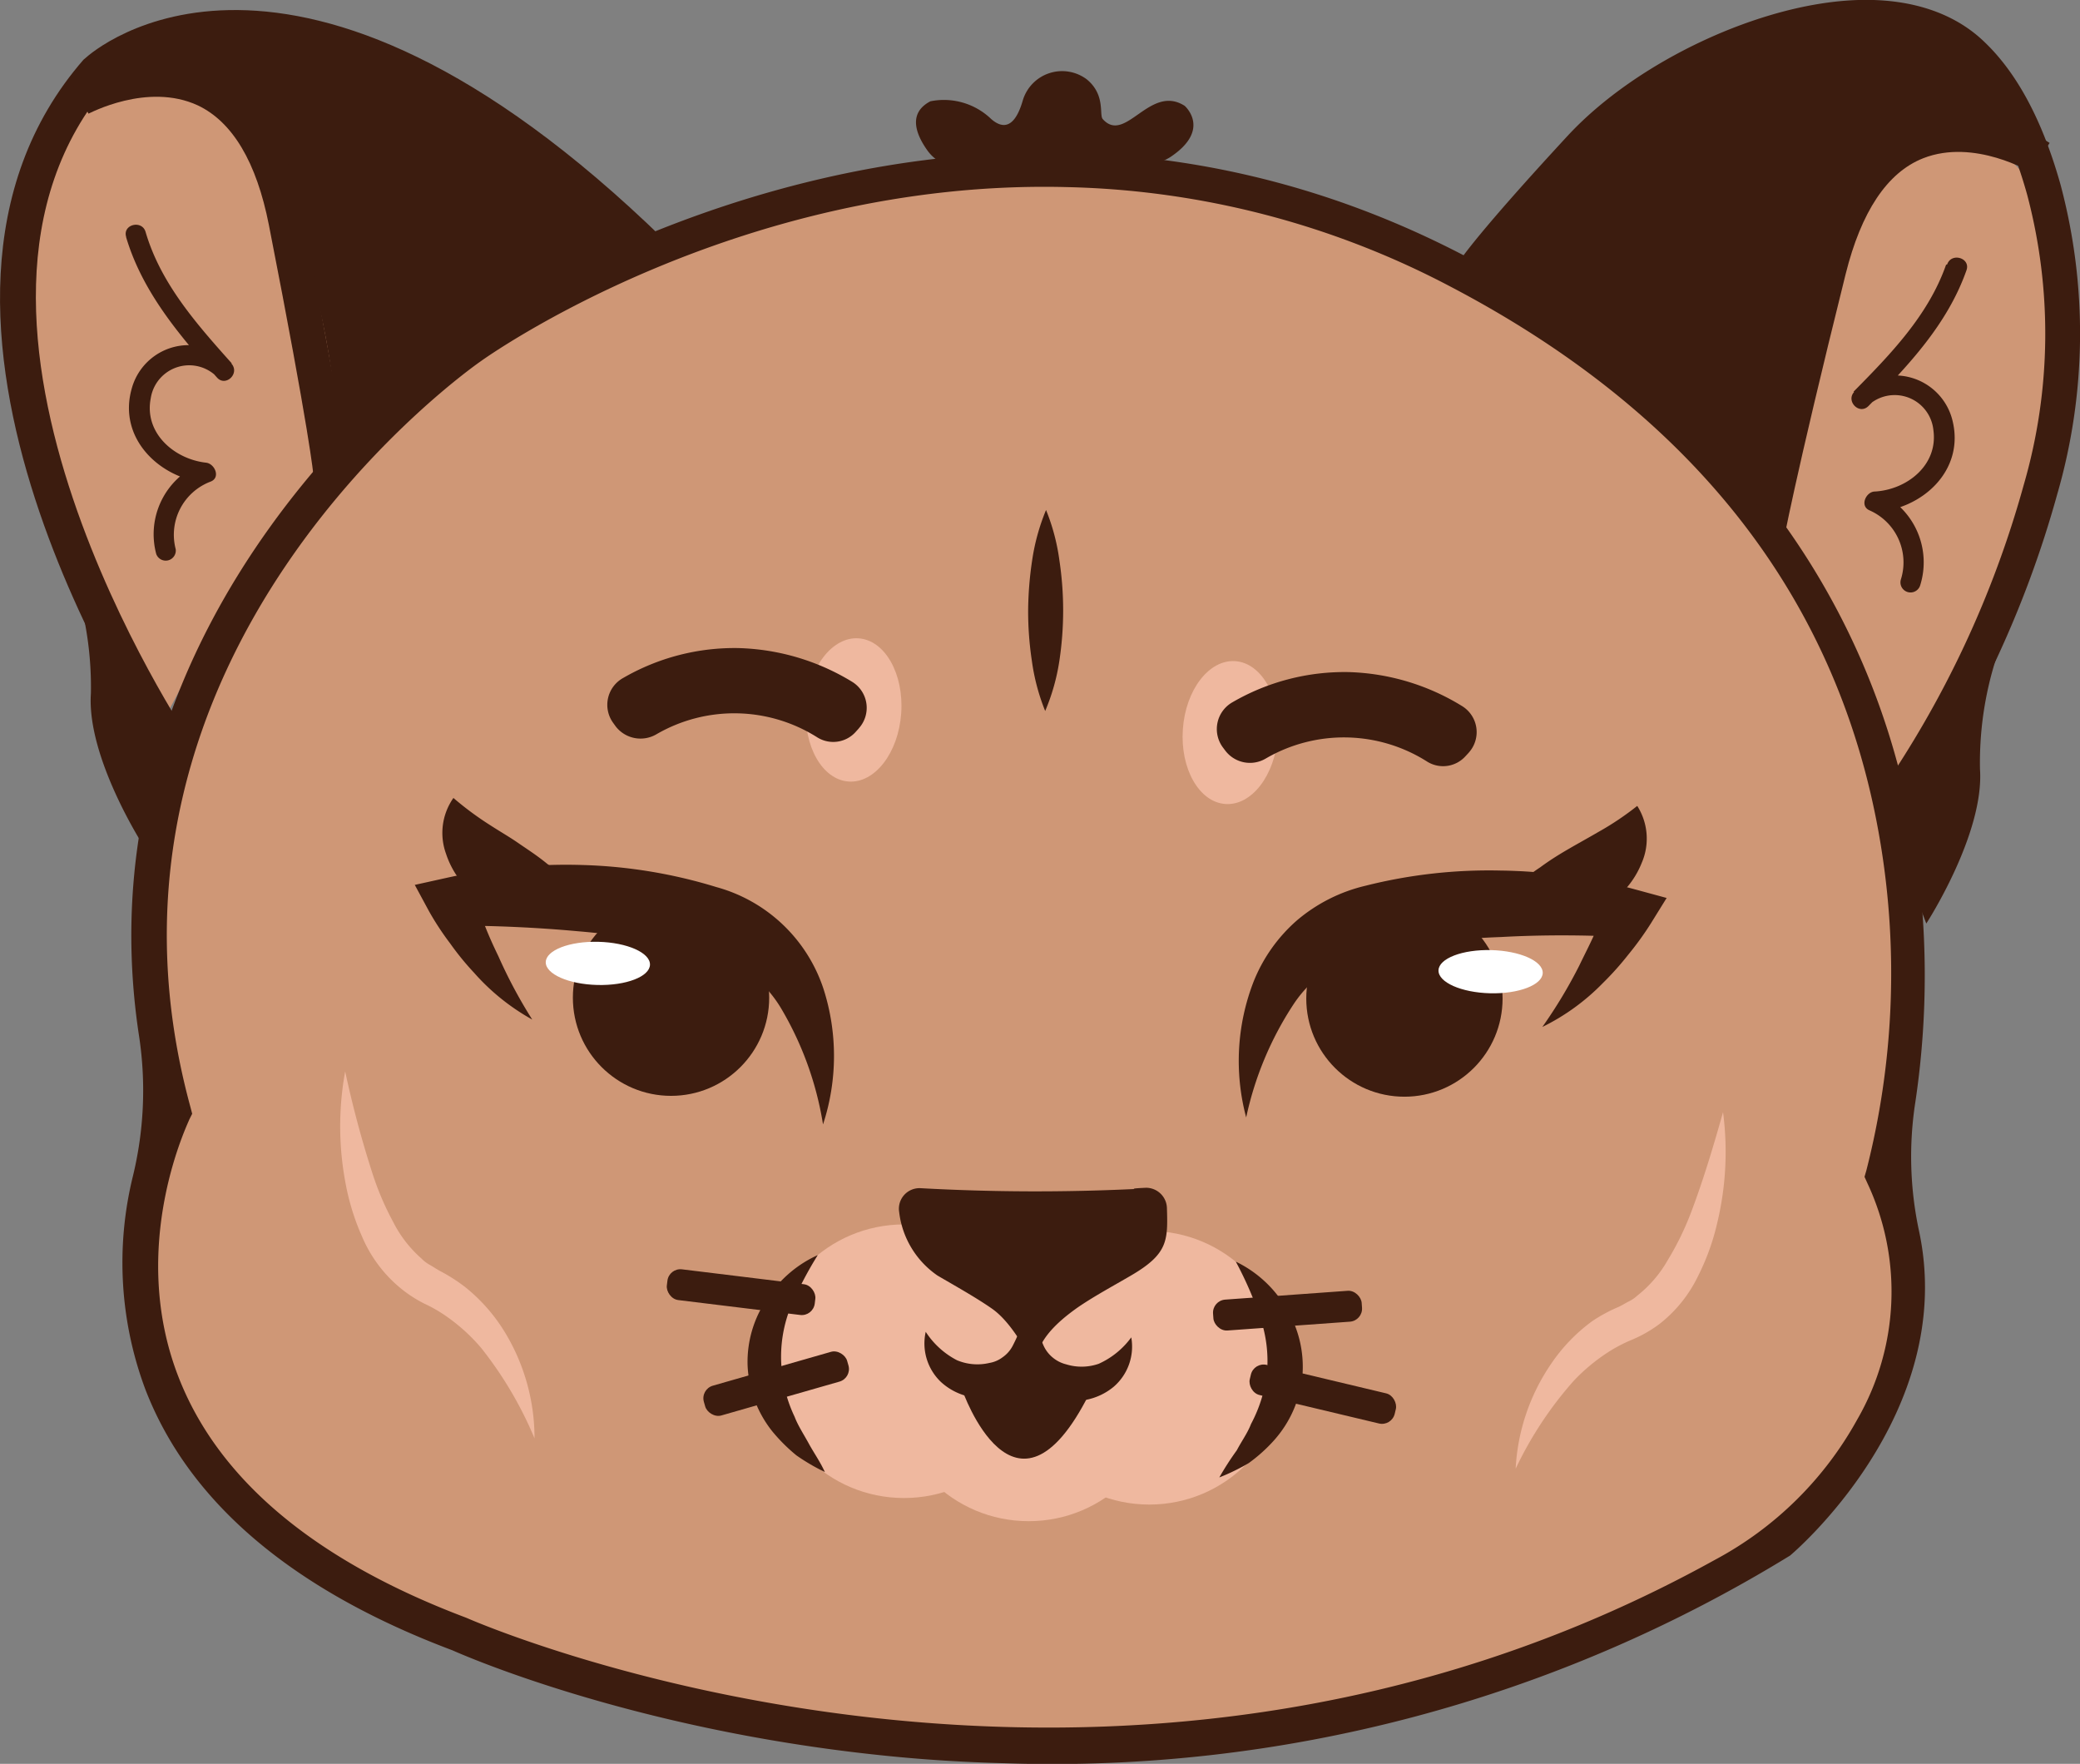 <svg xmlns="http://www.w3.org/2000/svg" viewBox="0 0 146.43 124.16"><rect x="0" y="0" width="146.43" height="124.16" fill="#808080" stroke="none"/><defs><style>.cls-1{fill:#cf9776;}.cls-2{fill:#3c1c0f;}.cls-3{fill:#efb89f;}.cls-4{fill:#fff;}</style></defs><g id="Capa_2" data-name="Capa 2"><g id="Capa_1-2" data-name="Capa 1"><path class="cls-1" d="M29.43,27.13S9.6,48.06,10.23,68.36l.94,9.29s-9,21.56,15.9,35.73,63.89,9,63.89,9S143.69,113.85,132,83c0,0,9.45-21.88-8-46.27,0,0-16.69-26.6-56-24.71C68,12,45.17,13.28,29.43,27.13Z"/><path class="cls-2" d="M4.66,39.35A24.19,24.19,0,0,1,6.4,48.8c-.32,4.56,3.77,10.85,3.77,10.85L13,52.26Z"/><path class="cls-2" d="M141.12,44.7a24.07,24.07,0,0,0-1.73,9.45c.31,4.56-3.78,10.86-3.78,10.86l-2.83-7.4Z"/><path class="cls-2" d="M7.76,6.2s10-3.47,13,11.33,2.94,15.95,2.94,15.95,9.44-10.81,17.84-14.06l4.19-1.79S20.88-8.07,7.76,6.2Z"/><path class="cls-2" d="M103.56,19.1S118.35,26.5,124,36.73l3.3-9.6L129.84,16s3.62-10.54,12.75-5.19c0,0-1.26-20.14-28-3.3C114.57,7.46,108.59,10.92,103.56,19.1Z"/><path class="cls-1" d="M9.12,5.72S-5.36,10,6.29,41.45L11,51.68l6-11.33,6.93-8S23.21,5.65,9.12,5.72Z"/><path class="cls-1" d="M139.64,10s14,5.64-.65,35.83l-5.69,9.73-4.86-11.86-3.79-7.26S125.63,8.52,139.64,10Z"/><path class="cls-2" d="M67.69,11.78a2.84,2.84,0,0,1-2.38-1.16c-.78-1.08-1.46-2.63.19-3.49a4.8,4.8,0,0,1,4.28,1.25C71,9.44,71.65,8.29,72,7.08a2.89,2.89,0,0,1,4.5-1.5c1.34,1.09.87,2.5,1.13,2.8,1.6,1.8,3.31-2.5,5.77-.93,0,0,1.91,1.66-1,3.6a2.91,2.91,0,0,1-1.51.46Z"/><path class="cls-2" d="M70.76,124.12c-3.21-.08-6.22-.29-9-.59-17.59-1.87-29.41-7.14-29.91-7.36-11.24-4.23-18.54-10.41-21.61-18.35a25.46,25.46,0,0,1-.89-15A25.53,25.53,0,0,0,9.8,73C5.12,42.68,31.57,24,32.43,23.43S67-.92,103.21,18.06c22.43,11.75,29.53,28.82,31.53,41.06a60.27,60.27,0,0,1,.1,18.45,25,25,0,0,0,.24,9c2.84,13-9.06,22.93-9.06,22.93A99.23,99.23,0,0,1,70.76,124.12ZM75.09,13.17c-23.31-.59-41,12.08-41.23,12.25l0,0c-.29.2-29.26,20.26-20.45,52.52l.12.46-.21.42c0,.09-4.37,8.84-.75,18.12,2.82,7.24,9.64,12.94,20.26,16.94.52.23,44.94,19.72,87.92-4.09a24.73,24.73,0,0,0,10-9.87,18,18,0,0,0,.7-16.66l-.19-.42.13-.45a56,56,0,0,0,1-23c-2.8-17-13-30.15-30.23-39.19A60.72,60.72,0,0,0,75.09,13.17Z"/><circle class="cls-3" cx="63.64" cy="95.82" r="9.63"/><circle class="cls-3" cx="80.91" cy="96.28" r="9.63"/><circle class="cls-3" cx="72.42" cy="97.45" r="9.63"/><path class="cls-2" d="M79.82,83.7a147.06,147.06,0,0,1-15-.06,1.45,1.45,0,0,0-1.52,1.68A6.32,6.32,0,0,0,66,89.79c1.16.68,2.72,1.55,3.82,2.32,1.85,1.28,3.2,4.65,3.15,4.28C72.7,94.6,74.35,93.1,75.92,92c1.18-.8,2.45-1.48,3.68-2.2,2.63-1.53,2.62-2.46,2.55-4.78a1.47,1.47,0,0,0-1.47-1.41C79.84,83.65,79.82,83.66,79.82,83.7Z"/><rect class="cls-2" x="46.92" y="89.87" width="10.49" height="2.18" rx="0.92" transform="translate(11.43 -5.66) rotate(6.97)"/><rect class="cls-2" x="49.4" y="96.31" width="10.49" height="2.18" rx="0.92" transform="translate(-24.72 18.82) rotate(-15.99)"/><rect class="cls-2" x="85.39" y="91.16" width="10.49" height="2.18" rx="0.92" transform="translate(187.67 177.76) rotate(175.88)"/><rect class="cls-2" x="87.88" y="97.05" width="10.49" height="2.18" rx="0.92" transform="translate(160.97 215.19) rotate(-166.6)"/><ellipse class="cls-3" cx="59.91" cy="50.06" rx="5.04" ry="3.35" transform="matrix(0.07, -1, 1, 0.07, 5.84, 106.38)"/><ellipse class="cls-3" cx="86.61" cy="51.57" rx="5.04" ry="3.35" transform="translate(29.2 134.42) rotate(-86.05)"/><path class="cls-2" d="M87.73,78.66a15.42,15.42,0,0,1,.51-9.53,11.25,11.25,0,0,1,3.05-4.33,11.53,11.53,0,0,1,4.84-2.45,35.55,35.55,0,0,1,9.49-1.07,38.16,38.16,0,0,1,9.39,1.3l2.32.63L116.22,65a21.74,21.74,0,0,1-1.59,2.2,20.8,20.8,0,0,1-1.79,2,15.39,15.39,0,0,1-4.26,3.09,34.13,34.13,0,0,0,2.6-4.32c.36-.75.74-1.48,1.07-2.22s.64-1.53.9-2.22l1.22,2.43c-2.84-.15-5.83-.16-8.7,0a61.62,61.62,0,0,0-8.54.9,8.75,8.75,0,0,0-6.07,3.84A23.36,23.36,0,0,0,87.73,78.66Z"/><circle class="cls-2" cx="98.87" cy="70.29" r="6.91"/><path class="cls-2" d="M57.94,79.15A23.2,23.2,0,0,0,55,71a8.75,8.75,0,0,0-5.87-4.13,60.64,60.64,0,0,0-8.48-1.32c-2.86-.26-5.85-.4-8.69-.39l1.34-2.37c.22.7.5,1.51.79,2.26s.63,1.51,1,2.27a34.25,34.25,0,0,0,2.38,4.45,15.47,15.47,0,0,1-4.1-3.3,19.6,19.6,0,0,1-1.68-2.06,19.78,19.78,0,0,1-1.49-2.27l-1-1.85,2.35-.52A38.63,38.63,0,0,1,41,60.89a35.42,35.42,0,0,1,9.42,1.55,11,11,0,0,1,7.55,7.16A15.43,15.43,0,0,1,57.94,79.15Z"/><circle class="cls-2" cx="47.24" cy="70.23" r="6.91"/><path class="cls-2" d="M31.92,56.17a22.19,22.19,0,0,0,2.61,1.93c.71.46,1.33.81,1.95,1.24s1.32.87,2.06,1.48a12.24,12.24,0,0,1,1.21,1,10,10,0,0,1,1.35,1.34,6.43,6.43,0,0,1-1.76,1,7.2,7.2,0,0,1-1.85.28,6.61,6.61,0,0,1-3.64-1.11A6.23,6.23,0,0,1,31.4,60.1,4.29,4.29,0,0,1,31.92,56.17Z"/><path class="cls-2" d="M115.26,56.73a4.29,4.29,0,0,1,.32,4,6.22,6.22,0,0,1-2.6,3.05,6.66,6.66,0,0,1-3.69.93,7.72,7.72,0,0,1-1.84-.38,7,7,0,0,1-1.71-1A10.51,10.51,0,0,1,107.17,62a11.66,11.66,0,0,1,1.25-.94c.77-.57,1.49-1,2.13-1.37s1.28-.72,2-1.14A20.44,20.44,0,0,0,115.26,56.73Z"/><path class="cls-3" d="M24.3,75.42a73.45,73.45,0,0,0,1.95,7.27A20.16,20.16,0,0,0,27.67,86a8.58,8.58,0,0,0,2,2.59,2.45,2.45,0,0,0,.61.46c.23.13.38.24.68.41a12,12,0,0,1,1.8,1.15,12.2,12.2,0,0,1,2.74,3.1,14.36,14.36,0,0,1,2.13,7.54,26.83,26.83,0,0,0-3.76-6.37,12.88,12.88,0,0,0-2.56-2.3,10.37,10.37,0,0,0-1.45-.82A9,9,0,0,1,28,90.51a9.49,9.49,0,0,1-2.51-3.46,16.58,16.58,0,0,1-1.18-3.85A21.42,21.42,0,0,1,24.3,75.42Z"/><path class="cls-3" d="M121.3,78.29a21.39,21.39,0,0,1-.4,7.76,16.5,16.5,0,0,1-1.37,3.8,9.54,9.54,0,0,1-2.68,3.33,9.1,9.1,0,0,1-1.92,1.11,10.93,10.93,0,0,0-1.49.75,13.08,13.08,0,0,0-2.67,2.18,26.21,26.21,0,0,0-4.07,6.17A14.38,14.38,0,0,1,109.2,96a12.12,12.12,0,0,1,2.89-3A10.93,10.93,0,0,1,113.94,92c.32-.15.47-.26.71-.38a2.61,2.61,0,0,0,.63-.43,8.56,8.56,0,0,0,2.13-2.49,20.26,20.26,0,0,0,1.58-3.2C119.88,83.18,120.6,80.77,121.3,78.29Z"/><ellipse class="cls-4" cx="42.08" cy="67.82" rx="1.52" ry="3.67" transform="translate(-26.76 108.19) rotate(-88.57)"/><ellipse class="cls-4" cx="104.94" cy="68.39" rx="1.52" ry="3.67" transform="translate(33.95 171.6) rotate(-88.57)"/><path class="cls-2" d="M52,45.62A16.17,16.17,0,0,1,60,48a2.15,2.15,0,0,1,.44,3.29l.06-.06-.27.3a2.12,2.12,0,0,1-2.67.39,10.92,10.92,0,0,0-11.37-.22,2.21,2.21,0,0,1-2.84-.56l-.18-.25a2.16,2.16,0,0,1,.69-3.16A15.63,15.63,0,0,1,52,45.62Z"/><path class="cls-2" d="M94.94,47.31a16.07,16.07,0,0,1,8,2.4,2.15,2.15,0,0,1,.44,3.29l.06-.06-.27.29a2.12,2.12,0,0,1-2.67.4A10.93,10.93,0,0,0,89.1,53.4a2.18,2.18,0,0,1-2.84-.56l-.18-.24a2.17,2.17,0,0,1,.69-3.17A15.71,15.71,0,0,1,94.94,47.31Z"/><path class="cls-2" d="M57.57,88.35a26.17,26.17,0,0,0-2,3.89A9.44,9.44,0,0,0,55,96a9.73,9.73,0,0,0,.94,3.73c.24.63.64,1.23,1,1.89s.78,1.24,1.13,2a14.32,14.32,0,0,1-2-1.17,12.19,12.19,0,0,1-1.69-1.68,8,8,0,0,1-1.75-4.65,7.87,7.87,0,0,1,1.43-4.78A8.29,8.29,0,0,1,57.57,88.35Z"/><path class="cls-2" d="M87,88.81A8.29,8.29,0,0,1,90.5,92a7.91,7.91,0,0,1,1.19,4.84,8,8,0,0,1-2,4.55,11.15,11.15,0,0,1-1.78,1.6A14.72,14.72,0,0,1,85.84,104a20.29,20.29,0,0,1,1.23-1.91c.34-.65.76-1.22,1-1.85a10.05,10.05,0,0,0,1.13-3.67,9.4,9.4,0,0,0-.48-3.81A26,26,0,0,0,87,88.81Z"/><path class="cls-2" d="M73.64,35.9a14.51,14.51,0,0,1,.94,3.54,23.71,23.71,0,0,1,0,7.07,14.67,14.67,0,0,1-1,3.54,14.71,14.71,0,0,1-.94-3.55A23.36,23.36,0,0,1,72.38,43a24.83,24.83,0,0,1,.28-3.54A14.9,14.9,0,0,1,73.64,35.9Z"/><path class="cls-2" d="M72.59,91.73a12.12,12.12,0,0,0,.88,3,2.33,2.33,0,0,0,.69.87,2.37,2.37,0,0,0,.9.44A3.67,3.67,0,0,0,77.35,96a5.76,5.76,0,0,0,2.29-1.86,3.73,3.73,0,0,1-1.24,3.48,4.35,4.35,0,0,1-4,.82,5.33,5.33,0,0,1-1-.44,3.69,3.69,0,0,1-.88-.75,3.6,3.6,0,0,1-.87-2A4.76,4.76,0,0,1,72.59,91.73Z"/><path class="cls-2" d="M72.37,91.73a4.73,4.73,0,0,1,.79,3.54,3.7,3.7,0,0,1-1,1.93,3.93,3.93,0,0,1-.92.7,5,5,0,0,1-1,.38,4.33,4.33,0,0,1-4-1,3.74,3.74,0,0,1-1.07-3.53,5.79,5.79,0,0,0,2.2,2,3.71,3.71,0,0,0,2.29.19,2.1,2.1,0,0,0,.91-.39,2.24,2.24,0,0,0,.73-.83A11.92,11.92,0,0,0,72.37,91.73Z"/><path class="cls-2" d="M11.39,53.56C10.52,52.28-9.7,22.08,5.88,4.2L6,4.1c.58-.53,14.51-12.78,40.77,12.79L45,18.65C21.25-4.51,8.49,5.19,7.67,5.87c-14.23,16.48,5.55,46,5.75,46.31Z"/><path class="cls-2" d="M22.07,33.53c0-.11-.26-3-3.14-17.69-.87-4.43-2.56-7.26-5-8.42C10.37,5.77,6.27,8,6.23,8L5.05,5.84c.21-.11,5.21-2.82,9.86-.65,3.23,1.51,5.4,4.93,6.43,10.18,2.93,15,3.17,17.86,3.18,18Z"/><path class="cls-2" d="M125.48,38.51l-2-1.95c0-.12.4-3,4.07-17.8,1.29-5.19,3.62-8.5,6.93-9.85,4.75-1.93,9.61,1,9.81,1.15L143,12.14s-4-2.42-7.61-1c-2.54,1-4.37,3.78-5.46,8.16C126.31,33.84,125.5,38.4,125.48,38.51Z"/><path class="cls-2" d="M134.29,57.29l-2-1.42a71.71,71.71,0,0,0,10.18-21.74,38.15,38.15,0,0,0,.23-20.46c-1.12-4-2.68-7-4.65-8.93-1.66-1.6-4.05-2.36-7.15-2.28-6.83.19-14.89,4.6-18.73,8.76-6,6.52-7.25,8.32-7.3,8.39l-2.05-1.34c.05-.07,1.28-1.94,7.55-8.72C115.23,4.31,124,.2,130.83,0c3.72-.11,6.8.92,8.92,3,2.29,2.2,4.07,5.57,5.31,10a40.62,40.62,0,0,1-.23,21.78A74.22,74.22,0,0,1,134.29,57.29Z"/><path class="cls-2" d="M137,18.64c-1.25,3.56-3.91,6.3-6.51,8.93l1,1a2.74,2.74,0,0,1,4.62,1.71c.34,2.46-1.86,4.19-4.12,4.32-.61,0-1.09,1-.39,1.32a4,4,0,0,1,2.22,4.87.71.71,0,0,0,1.36.41,5.4,5.4,0,0,0-2.83-6.49L132,36.05c3.29-.19,6.29-2.88,5.47-6.38a4.16,4.16,0,0,0-6.92-2.1c-.64.65.34,1.68,1,1,2.78-2.82,5.55-5.74,6.89-9.55.3-.86-1.06-1.27-1.36-.41Z"/><path class="cls-2" d="M8.88,16.7c1.15,3.86,3.77,6.93,6.4,9.88.61.68,1.64-.3,1-1a4.15,4.15,0,0,0-7,1.75c-1,3.46,1.87,6.29,5.14,6.65l-.32-1.33A5.38,5.38,0,0,0,11,39a.71.71,0,0,0,1.37-.34,4,4,0,0,1,2.46-4.76c.72-.28.29-1.26-.32-1.33-2.25-.25-4.37-2.09-3.9-4.52a2.74,2.74,0,0,1,4.7-1.48l1-1c-2.47-2.76-5-5.62-6.06-9.24-.25-.87-1.63-.54-1.37.34Z"/><path class="cls-2" d="M67.74,97.84s3.69,10.7,8.94.28l-4.06-2.58Z"/></g></g></svg>